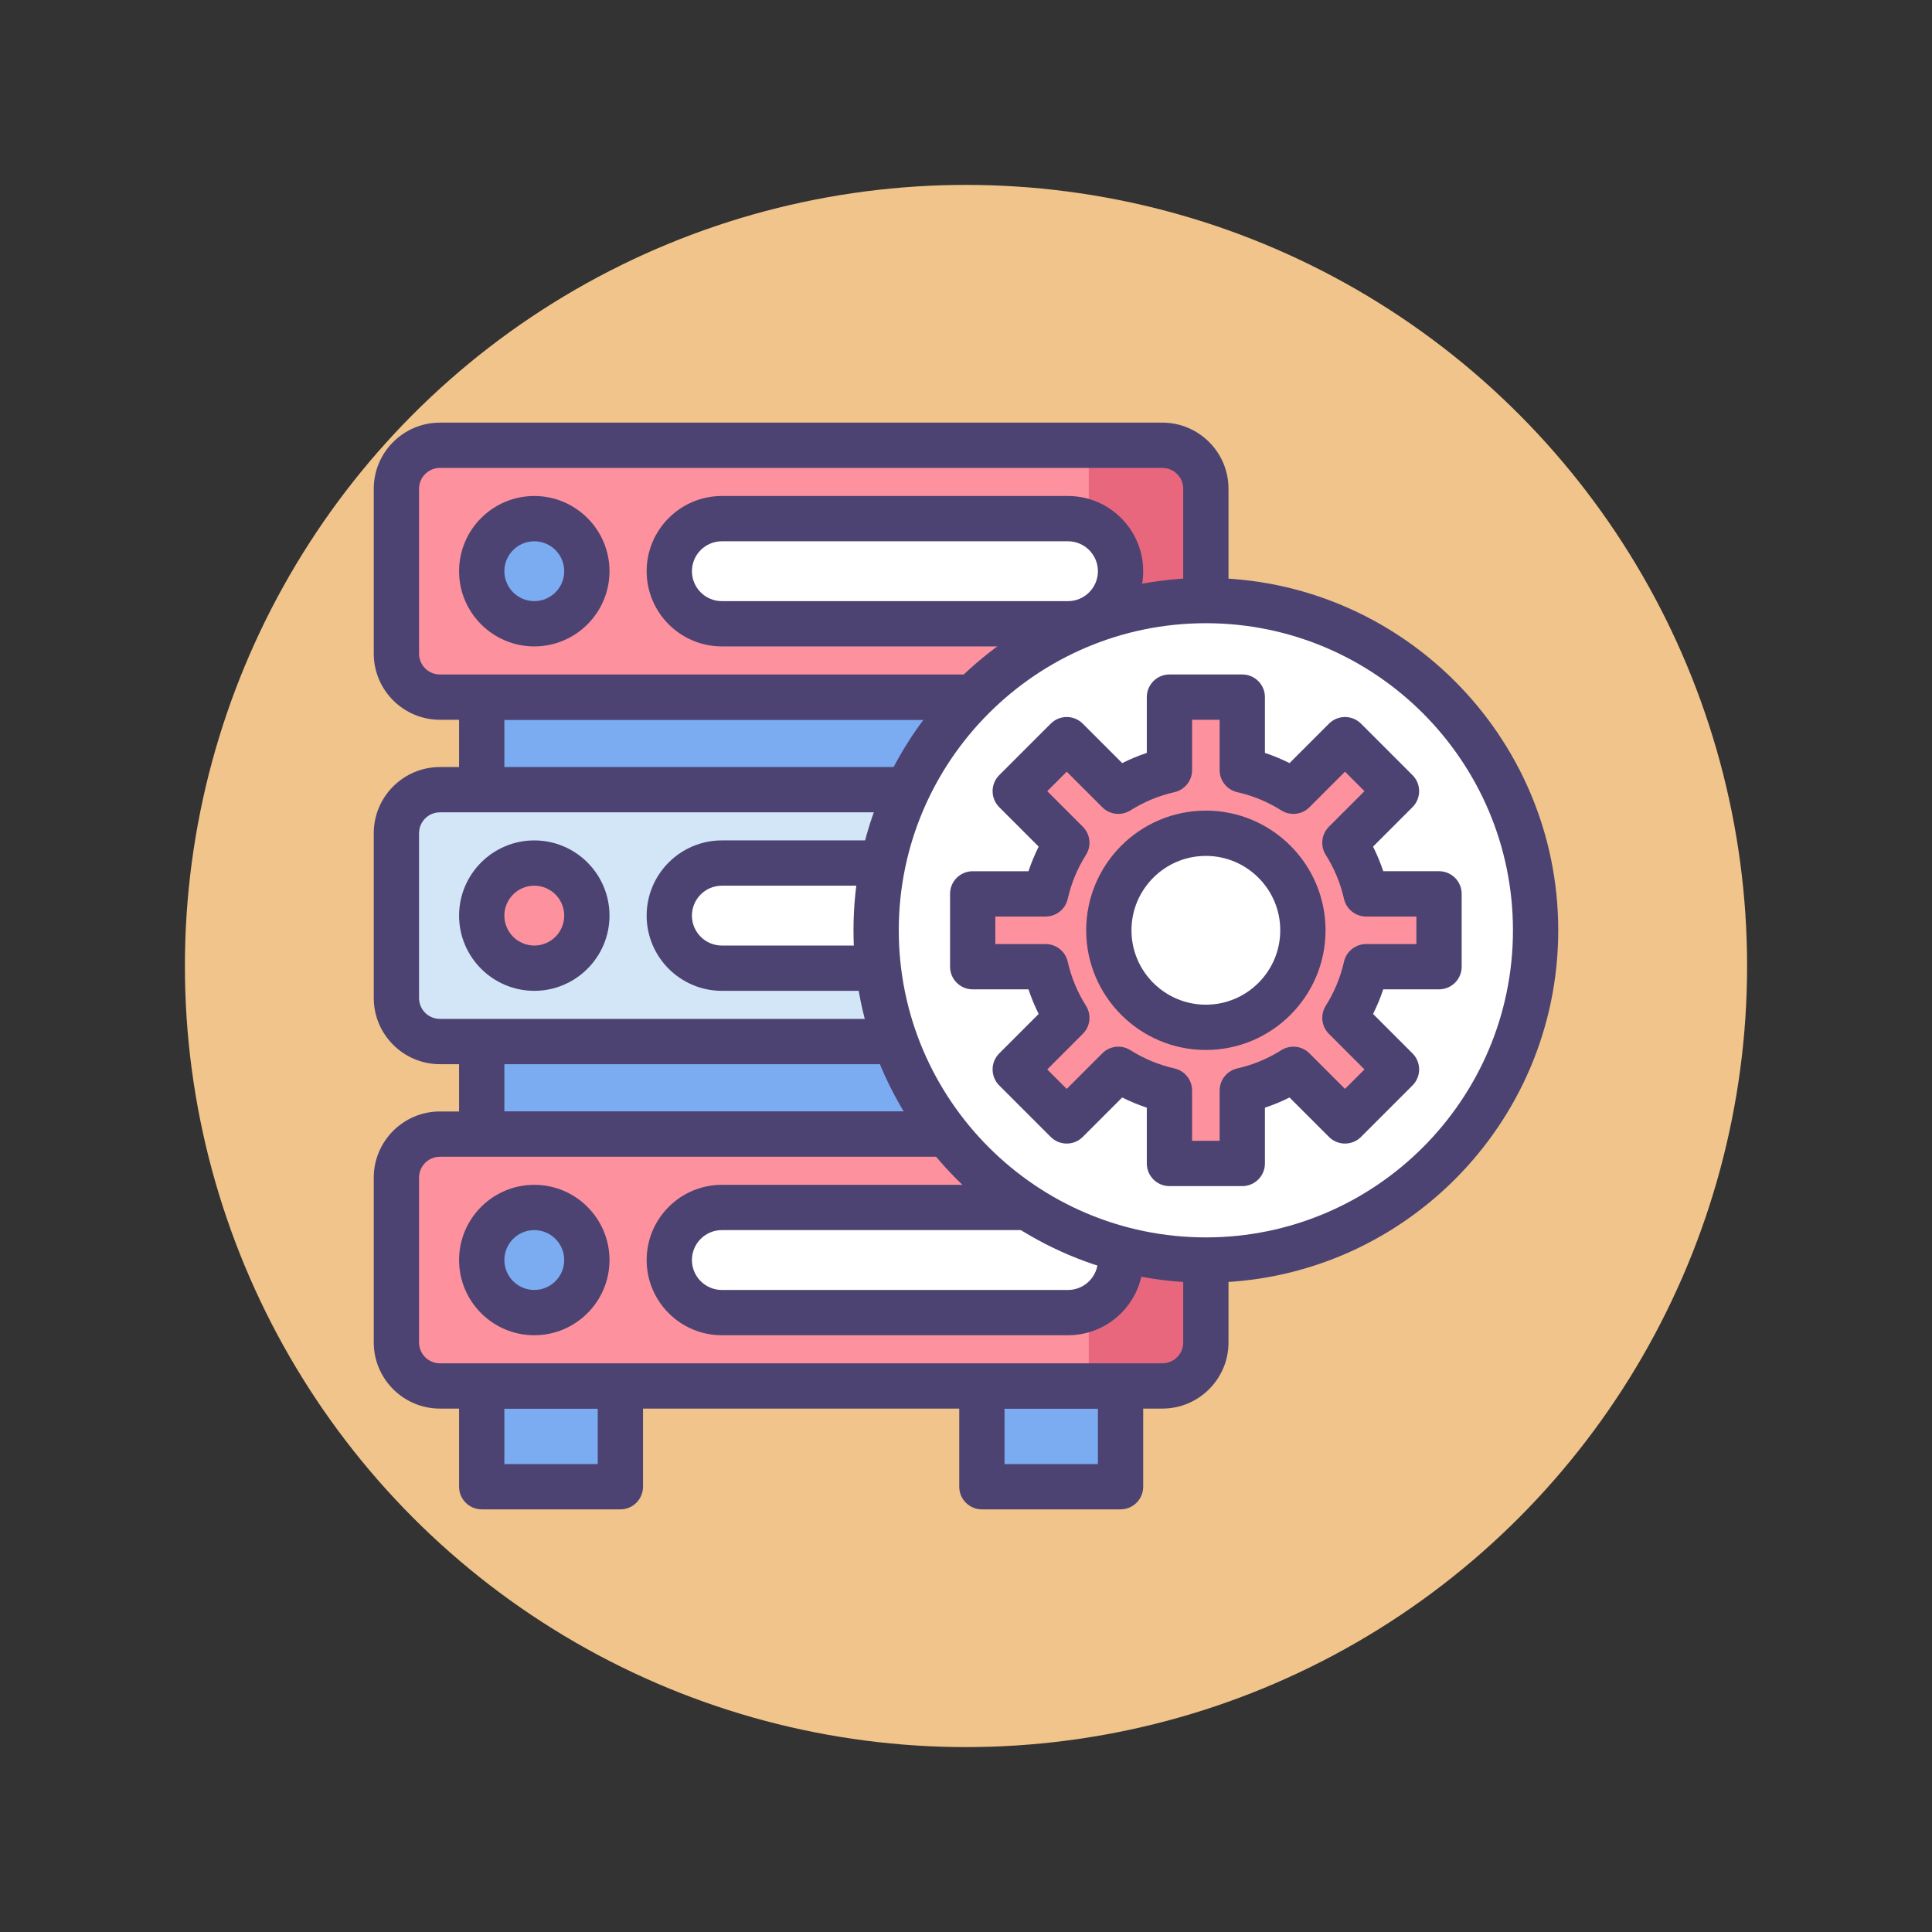 <?xml version="1.0" encoding="utf-8"?>
<!-- Generator: Adobe Illustrator 22.1.0, SVG Export Plug-In . SVG Version: 6.00 Build 0)  -->
<svg version="1.1" id="Icon_Set" xmlns="http://www.w3.org/2000/svg" xmlns:xlink="http://www.w3.org/1999/xlink" x="0px" y="0px"
	 viewBox="0 0 512 512" style="enable-background:new 0 0 512 512;" xml:space="preserve">
<rect x="0" y="0" width="512" height="512" fill="#333333" stroke="none"/>
<style type="text/css">
	.st0{fill:#F0C48A;}
	.st1{fill:#D3E6F8;}
	.st2{fill:#4C4372;}
	.st3{fill:#FD919E;}
	.st4{fill:#E8677D;}
	.st5{fill:#FFFFFF;}
	.st6{fill:#A4CFF2;}
	.st7{fill:#7BABF1;}
</style>
<g id="Dedicated_Server">
	<g>
		<g>
			<circle class="st0" cx="256" cy="256" r="207"/>
		</g>
	</g>
	<g>
		<g>
			<g>
				<rect x="127.661" y="184.745" class="st7" width="169.296" height="115.806"/>
			</g>
			<g>
				<rect x="127.661" y="367.292" class="st7" width="36.746" height="26.704"/>
			</g>
			<g>
				<rect x="260.21" y="367.292" class="st7" width="36.746" height="26.704"/>
			</g>
			<g>
				<path class="st2" d="M296.957,306.551H127.661c-3.313,0-6-2.686-6-6V184.745c0-3.314,2.687-6,6-6h169.296c3.313,0,6,2.686,6,6
					v115.805C302.957,303.865,300.271,306.551,296.957,306.551z M133.661,294.551h157.296V190.745H133.661V294.551z"/>
			</g>
			<g>
				<path class="st2" d="M164.407,399.995h-36.747c-3.313,0-6-2.687-6-6v-26.704c0-3.314,2.687-6,6-6h36.747c3.313,0,6,2.686,6,6
					v26.704C170.407,397.309,167.721,399.995,164.407,399.995z M133.661,387.995h24.747v-14.704h-24.747V387.995z"/>
			</g>
			<g>
				<path class="st2" d="M296.957,399.995H260.21c-3.313,0-6-2.687-6-6v-26.704c0-3.314,2.687-6,6-6h36.747c3.313,0,6,2.686,6,6
					v26.704C302.957,397.309,300.271,399.995,296.957,399.995z M266.21,387.995h24.747v-14.704H266.21V387.995z"/>
			</g>
			<g>
				<g>
					<path class="st1" d="M308.039,276.018h-191.46c-6.367,0-11.528-5.161-11.528-11.528v-43.685
						c0-6.367,5.161-11.528,11.528-11.528h191.46c6.367,0,11.528,5.161,11.528,11.528v43.685
						C319.567,270.857,314.406,276.018,308.039,276.018z"/>
				</g>
				<g>
					<path class="st6" d="M308.039,209.278h-19.506v66.741h19.506c6.367,0,11.528-5.161,11.528-11.528v-43.685
						C319.567,214.439,314.405,209.278,308.039,209.278z"/>
				</g>
				<g>
					<path class="st2" d="M308.039,282.018h-191.46c-9.665,0-17.528-7.863-17.528-17.528v-43.685
						c0-9.665,7.863-17.528,17.528-17.528h191.46c9.665,0,17.527,7.863,17.527,17.528v43.685
						C325.566,274.155,317.704,282.018,308.039,282.018z M116.579,215.278c-3.048,0-5.528,2.48-5.528,5.528v43.685
						c0,3.048,2.48,5.528,5.528,5.528h191.46c3.048,0,5.527-2.48,5.527-5.528v-43.685c0-3.048-2.479-5.528-5.527-5.528H116.579z"/>
				</g>
				<g>
					<circle class="st3" cx="141.592" cy="242.648" r="13.931"/>
				</g>
				<g>
					<path class="st5" d="M283.025,228.717H191.3c-7.694,0-13.931,6.237-13.931,13.931v0c0,7.694,6.237,13.931,13.931,13.931h91.725
						c7.694,0,13.931-6.237,13.931-13.931v0C296.957,234.954,290.719,228.717,283.025,228.717z"/>
				</g>
				<g>
					<path class="st2" d="M283.025,262.58H191.3c-10.99,0-19.931-8.941-19.931-19.931s8.941-19.931,19.931-19.931h91.726
						c10.99,0,19.932,8.941,19.932,19.931S294.016,262.58,283.025,262.58z M191.3,234.717c-4.373,0-7.931,3.558-7.931,7.931
						s3.558,7.931,7.931,7.931h91.726c4.373,0,7.932-3.558,7.932-7.931s-3.559-7.931-7.932-7.931H191.3z"/>
				</g>
				<g>
					<path class="st2" d="M141.592,262.58c-10.99,0-19.931-8.941-19.931-19.931s8.941-19.931,19.931-19.931
						s19.932,8.941,19.932,19.931S152.582,262.58,141.592,262.58z M141.592,234.717c-4.373,0-7.931,3.558-7.931,7.931
						s3.558,7.931,7.931,7.931c4.374,0,7.932-3.558,7.932-7.931S145.965,234.717,141.592,234.717z"/>
				</g>
			</g>
			<g>
				<g>
					<path class="st3" d="M308.039,367.292h-191.46c-6.367,0-11.528-5.161-11.528-11.528v-43.685
						c0-6.367,5.161-11.528,11.528-11.528h191.46c6.367,0,11.528,5.161,11.528,11.528v43.685
						C319.567,362.13,314.406,367.292,308.039,367.292z"/>
				</g>
				<g>
					<path class="st4" d="M308.039,300.551h-19.506v66.741h19.506c6.367,0,11.528-5.161,11.528-11.528v-43.685
						C319.567,305.712,314.405,300.551,308.039,300.551z"/>
				</g>
				<g>
					<path class="st2" d="M308.039,373.292h-191.46c-9.665,0-17.528-7.863-17.528-17.528v-43.685
						c0-9.665,7.863-17.528,17.528-17.528h191.46c9.665,0,17.527,7.863,17.527,17.528v43.685
						C325.566,365.428,317.704,373.292,308.039,373.292z M116.579,306.551c-3.048,0-5.528,2.48-5.528,5.528v43.685
						c0,3.048,2.48,5.528,5.528,5.528h191.46c3.048,0,5.527-2.48,5.527-5.528v-43.685c0-3.048-2.479-5.528-5.527-5.528H116.579z"/>
				</g>
				<g>
					<circle class="st7" cx="141.592" cy="333.921" r="13.931"/>
				</g>
				<g>
					<path class="st5" d="M283.025,319.99H191.3c-7.694,0-13.931,6.237-13.931,13.931v0c0,7.694,6.237,13.931,13.931,13.931h91.725
						c7.694,0,13.931-6.237,13.931-13.931v0C296.957,326.227,290.719,319.99,283.025,319.99z"/>
				</g>
				<g>
					<path class="st2" d="M283.025,353.853H191.3c-10.99,0-19.931-8.941-19.931-19.931s8.941-19.931,19.931-19.931h91.726
						c10.99,0,19.932,8.941,19.932,19.931S294.016,353.853,283.025,353.853z M191.3,325.99c-4.373,0-7.931,3.558-7.931,7.931
						s3.558,7.931,7.931,7.931h91.726c4.373,0,7.932-3.558,7.932-7.931s-3.559-7.931-7.932-7.931H191.3z"/>
				</g>
				<g>
					<path class="st2" d="M141.592,353.853c-10.99,0-19.931-8.941-19.931-19.931s8.941-19.931,19.931-19.931
						s19.932,8.941,19.932,19.931S152.582,353.853,141.592,353.853z M141.592,325.99c-4.373,0-7.931,3.558-7.931,7.931
						s3.558,7.931,7.931,7.931c4.374,0,7.932-3.558,7.932-7.931S145.965,325.99,141.592,325.99z"/>
				</g>
			</g>
			<g>
				<g>
					<path class="st3" d="M308.039,184.745h-191.46c-6.367,0-11.528-5.161-11.528-11.528v-43.685
						c0-6.367,5.161-11.528,11.528-11.528h191.46c6.367,0,11.528,5.161,11.528,11.528v43.685
						C319.567,179.584,314.406,184.745,308.039,184.745z"/>
				</g>
				<g>
					<path class="st4" d="M308.039,118.005h-19.506v66.741h19.506c6.367,0,11.528-5.161,11.528-11.528v-43.685
						C319.567,123.166,314.405,118.005,308.039,118.005z"/>
				</g>
				<g>
					<path class="st2" d="M308.039,190.745h-191.46c-9.665,0-17.528-7.863-17.528-17.528v-43.685
						c0-9.665,7.863-17.528,17.528-17.528h191.46c9.665,0,17.527,7.863,17.527,17.528v43.685
						C325.566,182.882,317.704,190.745,308.039,190.745z M116.579,124.005c-3.048,0-5.528,2.48-5.528,5.528v43.685
						c0,3.048,2.48,5.528,5.528,5.528h191.46c3.048,0,5.527-2.48,5.527-5.528v-43.685c0-3.048-2.479-5.528-5.527-5.528H116.579z"/>
				</g>
				<g>
					<circle class="st7" cx="141.592" cy="151.375" r="13.931"/>
				</g>
				<g>
					<path class="st5" d="M283.025,137.444H191.3c-7.694,0-13.931,6.237-13.931,13.931v0c0,7.694,6.237,13.931,13.931,13.931h91.725
						c7.694,0,13.931-6.237,13.931-13.931v0C296.957,143.681,290.719,137.444,283.025,137.444z"/>
				</g>
				<g>
					<path class="st2" d="M283.025,171.306H191.3c-10.99,0-19.931-8.941-19.931-19.931s8.941-19.931,19.931-19.931h91.726
						c10.99,0,19.932,8.941,19.932,19.931S294.016,171.306,283.025,171.306z M191.3,143.444c-4.373,0-7.931,3.558-7.931,7.931
						s3.558,7.931,7.931,7.931h91.726c4.373,0,7.932-3.558,7.932-7.931s-3.559-7.931-7.932-7.931H191.3z"/>
				</g>
				<g>
					<path class="st2" d="M141.592,171.306c-10.99,0-19.931-8.941-19.931-19.931s8.941-19.931,19.931-19.931
						s19.932,8.941,19.932,19.931S152.582,171.306,141.592,171.306z M141.592,143.444c-4.373,0-7.931,3.558-7.931,7.931
						s3.558,7.931,7.931,7.931c4.374,0,7.932-3.558,7.932-7.931S145.965,143.444,141.592,143.444z"/>
				</g>
			</g>
		</g>
		<g>
			<g>
				<circle class="st5" cx="319.567" cy="246.538" r="87.383"/>
			</g>
			<g>
				<g>
					<path class="st3" d="M381.36,256.189v-19.302h-19.335c-1.104-4.877-3.024-9.442-5.613-13.546l13.673-13.673l-13.648-13.649
						l-13.673,13.673c-4.104-2.589-8.669-4.509-13.546-5.613v-19.335h-19.302v19.335c-4.877,1.104-9.442,3.024-13.546,5.613
						l-13.673-13.673l-13.648,13.649l13.673,13.673c-2.589,4.104-4.509,8.669-5.613,13.546h-19.335v19.302h19.335
						c1.104,4.877,3.024,9.442,5.613,13.546l-13.673,13.673l13.648,13.648l13.673-13.673c4.104,2.589,8.669,4.509,13.546,5.613
						v19.335h19.302v-19.335c4.877-1.104,9.442-3.024,13.546-5.613l13.673,13.673l13.648-13.648l-13.673-13.673
						c2.589-4.104,4.509-8.669,5.613-13.546H381.36z M319.567,272.253c-14.202,0-25.715-11.513-25.715-25.715
						c0-14.202,11.513-25.715,25.715-25.715c14.202,0,25.715,11.513,25.715,25.715C345.282,260.74,333.769,272.253,319.567,272.253z
						"/>
				</g>
				<g>
					<path class="st2" d="M329.218,314.331h-19.302c-3.313,0-6-2.686-6-6v-14.785c-2.236-0.743-4.414-1.646-6.521-2.702
						l-10.455,10.456c-2.344,2.343-6.144,2.344-8.485,0l-13.649-13.649c-1.126-1.125-1.758-2.651-1.758-4.243
						s0.632-3.117,1.758-4.243l10.456-10.456c-1.057-2.107-1.959-4.284-2.703-6.521h-14.785c-3.313,0-6-2.686-6-6v-19.302
						c0-3.314,2.687-6,6-6h14.785c0.744-2.236,1.646-4.413,2.703-6.521l-10.456-10.456c-1.126-1.125-1.758-2.651-1.758-4.243
						s0.632-3.117,1.758-4.243l13.649-13.649c2.343-2.344,6.143-2.343,8.485,0l10.455,10.456c2.107-1.057,4.284-1.959,6.521-2.702
						v-14.785c0-3.314,2.687-6,6-6h19.302c3.313,0,6,2.686,6,6v14.785c2.236,0.743,4.413,1.646,6.521,2.702l10.455-10.456
						c1.126-1.125,2.651-1.758,4.243-1.758c1.591,0,3.117,0.632,4.243,1.757l13.648,13.649c2.343,2.343,2.343,6.142,0,8.485
						l-10.456,10.456c1.057,2.108,1.959,4.285,2.702,6.521h14.785c3.313,0,6,2.686,6,6v19.302c0,3.314-2.687,6-6,6h-14.785
						c-0.743,2.236-1.646,4.413-2.702,6.521l10.456,10.456c2.343,2.343,2.343,6.142,0,8.485L360.68,301.3
						c-1.126,1.125-2.652,1.757-4.243,1.757c-1.592,0-3.117-0.632-4.243-1.758l-10.455-10.456c-2.107,1.057-4.284,1.959-6.521,2.702
						v14.785C335.218,311.645,332.531,314.331,329.218,314.331z M315.916,302.331h7.302v-13.335c0-2.803,1.941-5.233,4.675-5.852
						c4.145-0.938,8.07-2.565,11.67-4.836c2.369-1.496,5.461-1.151,7.444,0.832l9.43,9.431l5.163-5.163l-9.431-9.431
						c-1.981-1.982-2.327-5.073-0.831-7.444c2.271-3.599,3.897-7.525,4.834-11.668c0.619-2.735,3.049-4.676,5.853-4.676h13.335
						v-7.302h-13.335c-2.804,0-5.233-1.941-5.853-4.676c-0.937-4.143-2.563-8.069-4.834-11.668c-1.496-2.371-1.15-5.462,0.831-7.444
						l9.431-9.431l-5.163-5.163l-9.43,9.431c-1.983,1.983-5.075,2.327-7.444,0.832c-3.6-2.271-7.525-3.898-11.67-4.836
						c-2.733-0.619-4.675-3.049-4.675-5.852v-13.335h-7.302v13.335c0,2.803-1.941,5.233-4.675,5.852
						c-4.145,0.938-8.07,2.565-11.67,4.836c-2.369,1.495-5.462,1.15-7.444-0.832l-9.43-9.431l-5.164,5.163l9.431,9.431
						c1.982,1.982,2.328,5.073,0.832,7.444c-2.271,3.599-3.897,7.525-4.836,11.669c-0.619,2.734-3.049,4.675-5.852,4.675h-13.335
						v7.302h13.335c2.803,0,5.232,1.941,5.852,4.675c0.938,4.144,2.565,8.071,4.836,11.669c1.496,2.371,1.15,5.462-0.832,7.444
						l-9.431,9.431l5.164,5.163l9.43-9.431c1.982-1.983,5.072-2.328,7.445-0.832c3.598,2.27,7.523,3.897,11.669,4.835
						c2.733,0.619,4.675,3.049,4.675,5.852V302.331z M319.566,278.253c-17.487,0-31.715-14.227-31.715-31.715
						c0-17.488,14.228-31.715,31.715-31.715s31.715,14.227,31.715,31.715C351.281,264.026,337.054,278.253,319.566,278.253z
						 M319.566,226.823c-10.871,0-19.715,8.844-19.715,19.715s8.844,19.715,19.715,19.715s19.715-8.844,19.715-19.715
						S330.438,226.823,319.566,226.823z"/>
				</g>
			</g>
			<g>
				<path class="st2" d="M319.566,339.921c-51.491,0-93.382-41.891-93.382-93.383s41.891-93.383,93.382-93.383
					s93.383,41.891,93.383,93.383S371.058,339.921,319.566,339.921z M319.566,165.156c-44.874,0-81.382,36.508-81.382,81.383
					s36.508,81.383,81.382,81.383c44.875,0,81.383-36.508,81.383-81.383S364.441,165.156,319.566,165.156z"/>
			</g>
		</g>
	</g>
</g>
</svg>
